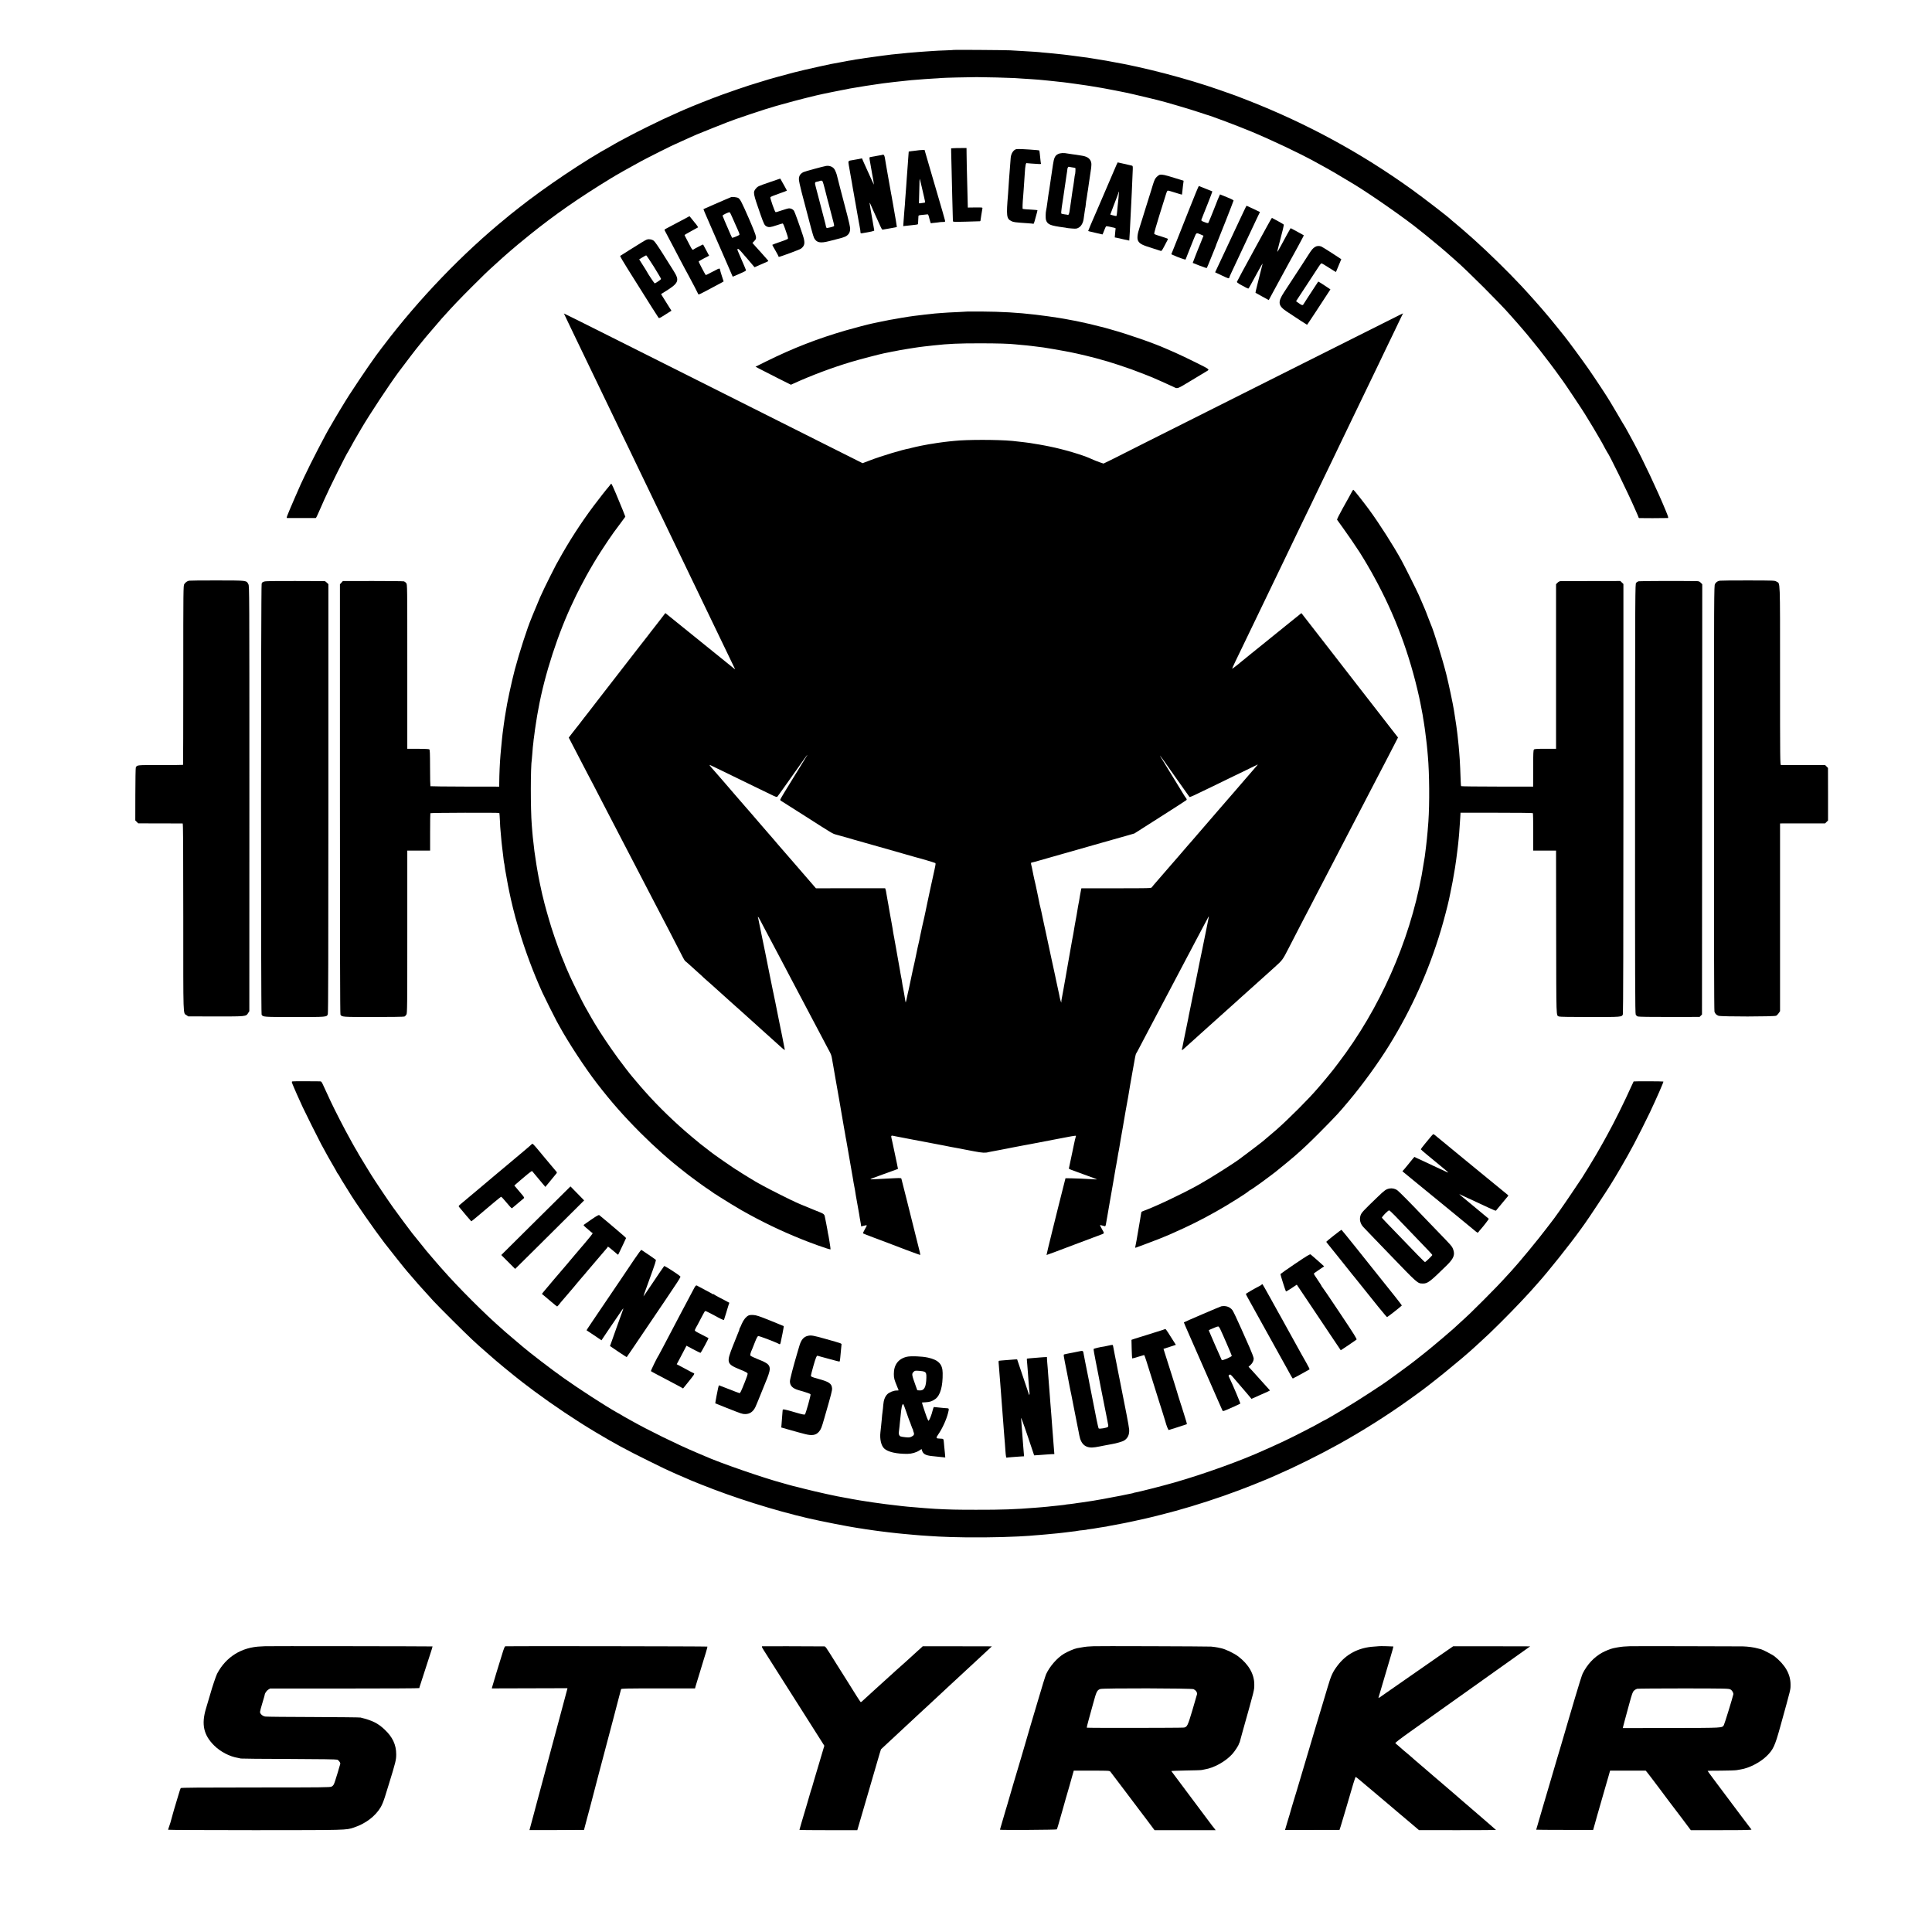 <?xml version="1.0" standalone="no"?>
<!DOCTYPE svg PUBLIC "-//W3C//DTD SVG 20010904//EN"
 "http://www.w3.org/TR/2001/REC-SVG-20010904/DTD/svg10.dtd">
<svg version="1.0" xmlns="http://www.w3.org/2000/svg"
 width="3700pt" height="3700pt" viewBox="0 0 3700 3700"
 preserveAspectRatio="xMidYMid meet">
<g transform="translate(0,3700) scale(0.1,-0.1)"
fill="#000000" stroke="none">
<path d="M18267 36044 c-2 -2 -75 -6 -163 -9 -87 -3 -184 -7 -214 -10 -30 -2
-98 -7 -150 -10 -52 -3 -115 -8 -140 -10 -25 -3 -79 -7 -120 -10 -70 -5 -111
-9 -220 -21 -25 -2 -68 -6 -96 -9 -57 -5 -136 -14 -174 -20 -14 -2 -50 -7 -80
-10 -30 -3 -116 -15 -190 -26 -74 -10 -151 -21 -170 -24 -20 -3 -45 -7 -56 -9
-12 -2 -45 -7 -75 -11 -30 -4 -56 -8 -59 -10 -3 -2 -26 -6 -50 -9 -25 -4 -56
-9 -70 -11 -14 -3 -36 -8 -50 -10 -14 -3 -50 -9 -80 -15 -57 -10 -64 -11 -195
-36 -89 -18 -310 -67 -515 -114 -146 -34 -236 -57 -490 -127 -168 -46 -185
-51 -420 -124 -74 -23 -139 -44 -145 -45 -20 -4 -394 -133 -520 -179 -209 -76
-569 -219 -735 -292 -19 -9 -53 -24 -75 -33 -60 -26 -229 -103 -320 -145 -115
-53 -503 -245 -620 -308 -214 -113 -300 -160 -310 -167 -5 -5 -37 -23 -70 -41
-482 -262 -1269 -790 -1770 -1188 -49 -39 -103 -81 -119 -94 -15 -12 -33 -27
-40 -32 -6 -6 -36 -30 -66 -55 -834 -677 -1678 -1555 -2352 -2445 -4 -5 -18
-23 -31 -40 -134 -171 -364 -504 -632 -915 -67 -103 -281 -458 -326 -540 -11
-19 -24 -42 -29 -50 -73 -114 -389 -725 -500 -965 -18 -38 -50 -107 -72 -153
-21 -46 -72 -161 -112 -255 -170 -395 -166 -386 -143 -388 15 -1 528 -1 543 0
6 1 24 31 39 69 16 37 43 99 61 137 17 39 46 104 64 145 93 212 423 877 460
925 4 6 23 39 42 75 48 90 77 140 213 372 158 268 516 810 703 1065 107 144
358 473 394 514 13 15 37 44 53 65 17 21 42 52 56 69 14 16 35 41 46 55 35 42
277 325 283 330 3 3 25 28 50 55 161 180 296 321 520 545 249 249 287 286 480
460 51 47 101 92 110 100 9 8 47 42 85 75 39 33 72 62 75 65 17 18 222 188
375 311 477 383 927 696 1535 1068 106 66 366 213 580 329 153 83 651 332 663
332 3 0 51 22 108 49 57 27 138 63 179 81 41 18 99 43 127 56 29 13 169 69
310 125 142 56 267 105 278 110 98 42 763 265 910 304 28 7 84 23 125 35 101
29 400 109 426 114 12 2 48 11 80 20 64 17 254 62 294 69 14 3 90 19 170 35
80 17 162 33 182 36 21 3 57 10 80 15 56 13 85 18 198 36 52 9 106 18 120 20
14 3 41 8 60 10 137 21 231 35 270 40 25 3 56 8 70 10 64 9 343 41 440 50 36
4 79 8 95 10 17 2 75 6 130 10 55 4 111 9 125 10 14 2 84 6 155 10 72 4 145 8
164 11 48 5 497 16 676 17 150 0 626 -12 720 -18 28 -2 95 -6 150 -10 55 -3
127 -8 160 -10 107 -7 209 -15 249 -20 21 -3 66 -7 100 -10 33 -3 77 -7 96
-10 19 -3 60 -7 90 -10 30 -3 73 -8 95 -10 22 -3 57 -8 78 -10 54 -7 118 -16
147 -20 14 -2 61 -9 105 -15 44 -6 91 -13 105 -15 14 -3 43 -7 65 -10 58 -9
164 -26 240 -40 22 -4 49 -9 60 -11 129 -24 169 -31 205 -39 34 -7 69 -14 105
-21 38 -6 150 -31 233 -50 155 -36 195 -45 312 -74 69 -17 133 -33 143 -35
117 -26 663 -187 832 -245 50 -17 97 -33 105 -35 80 -19 603 -216 865 -325
380 -158 908 -408 1204 -570 41 -22 93 -51 115 -63 149 -79 402 -227 656 -382
325 -198 993 -665 1240 -868 8 -6 71 -57 140 -112 147 -118 386 -319 468 -395
21 -19 58 -52 83 -73 228 -198 865 -834 1052 -1051 29 -33 120 -136 142 -160
11 -12 56 -64 100 -116 44 -52 82 -97 85 -100 8 -8 116 -141 227 -280 105
-132 321 -418 388 -515 22 -31 50 -70 62 -85 25 -30 398 -590 424 -636 9 -16
45 -74 79 -129 34 -55 71 -116 82 -135 11 -19 51 -87 89 -151 70 -119 95 -164
145 -259 16 -30 31 -57 34 -60 33 -33 397 -777 533 -1090 10 -25 30 -69 43
-98 13 -29 24 -56 24 -61 0 -5 6 -11 13 -13 10 -3 490 -2 549 1 14 1 7 26 -44
149 -146 357 -441 983 -601 1277 -24 44 -60 112 -81 150 -73 134 -110 200
-115 205 -3 3 -14 21 -25 40 -10 19 -66 115 -125 213 -58 98 -110 186 -116
195 -54 93 -286 444 -420 637 -113 162 -396 546 -457 620 -9 11 -67 83 -129
160 -62 77 -126 156 -143 176 -17 19 -49 57 -71 84 -97 117 -325 374 -480 540
-250 268 -631 641 -910 891 -133 119 -332 292 -380 329 -21 17 -46 37 -54 46
-51 51 -522 414 -751 579 -977 703 -2019 1269 -3150 1711 -208 82 -240 94
-545 200 -616 215 -1440 431 -2040 534 -41 7 -62 11 -105 20 -14 3 -65 11
-115 19 -145 23 -158 25 -190 31 -65 11 -92 15 -140 20 -27 3 -61 8 -75 10
-14 3 -47 7 -75 10 -27 3 -61 8 -75 10 -14 3 -52 7 -85 11 -33 3 -67 8 -76 9
-9 2 -52 6 -95 10 -43 4 -86 9 -95 10 -8 2 -55 6 -105 10 -49 4 -100 8 -114
10 -44 7 -215 19 -425 30 -71 4 -157 9 -190 11 -76 5 -1073 12 -1078 8z"/>
<path d="M18260 34162 l-45 -3 1 -77 c1 -42 5 -187 8 -322 3 -135 9 -364 12
-510 7 -313 11 -458 13 -483 1 -17 14 -18 254 -12 138 4 257 7 263 8 6 0 11 5
11 11 0 11 30 194 37 233 4 21 3 21 -137 20 l-142 -2 -1 35 c-2 32 -11 403
-19 755 -2 77 -4 187 -4 245 l-1 106 -102 -1 c-57 0 -123 -1 -148 -3z"/>
<path d="M19465 34144 c-56 -13 -102 -84 -109 -166 -6 -66 -15 -181 -21 -273
-3 -38 -7 -97 -10 -130 -2 -33 -7 -100 -10 -150 -3 -49 -8 -115 -10 -145 -35
-416 -29 -467 61 -513 44 -22 60 -25 324 -43 52 -3 98 -8 102 -10 3 -2 13 19
21 48 42 149 58 210 55 213 -2 2 -57 7 -123 11 -66 3 -127 8 -135 10 -8 1 -19
3 -23 3 -8 1 -3 124 8 241 2 20 6 81 10 135 3 55 8 127 11 160 3 33 7 94 9
135 10 172 21 220 45 205 4 -2 130 -11 240 -17 19 -1 31 3 27 10 -5 7 -10 51
-23 182 -4 36 -8 67 -10 69 -1 1 -20 4 -41 6 -203 17 -370 25 -398 19z"/>
<path d="M17607 34124 c-1 -1 -29 -5 -62 -8 -72 -8 -139 -17 -142 -19 0 -1 -4
-49 -8 -107 -3 -58 -8 -121 -10 -140 -2 -19 -7 -80 -10 -135 -4 -55 -8 -116
-10 -135 -2 -19 -6 -84 -10 -145 -3 -60 -8 -121 -10 -135 -2 -14 -7 -72 -10
-130 -3 -58 -7 -121 -10 -140 -2 -19 -6 -69 -9 -110 -3 -41 -8 -115 -12 -163
l-6 -88 38 5 c22 3 68 8 104 11 92 8 140 16 141 23 1 6 5 77 8 149 1 19 8 22
79 28 42 4 84 9 94 10 13 3 21 -15 38 -86 12 -49 25 -87 29 -85 3 2 38 7 76
10 39 4 79 8 90 11 11 2 40 4 64 4 42 1 43 2 39 29 -5 25 -51 185 -194 672
-30 102 -56 190 -57 195 -1 6 -34 117 -72 247 l-69 238 -49 -3 c-27 -1 -49 -3
-50 -3z m43 -694 c12 -52 33 -142 46 -199 14 -57 23 -105 20 -108 -2 -3 -22
-7 -43 -9 -21 -3 -46 -6 -55 -8 -10 -2 -18 1 -19 7 -1 19 7 315 11 427 2 42 2
43 10 15 4 -16 18 -73 30 -125z"/>
<path d="M20262 34049 c-57 -29 -77 -70 -97 -205 -9 -60 -27 -181 -40 -269
-13 -88 -26 -180 -30 -205 -3 -25 -8 -52 -10 -60 -2 -8 -6 -37 -10 -65 -3 -27
-10 -77 -15 -110 -5 -33 -12 -80 -15 -105 -3 -25 -8 -52 -11 -61 -10 -36 -12
-153 -2 -183 29 -86 80 -107 343 -142 28 -3 53 -8 56 -10 3 -2 47 -6 96 -10
83 -6 94 -5 132 17 49 27 86 96 95 174 3 28 8 59 10 71 2 12 7 45 11 75 4 30
8 56 10 59 2 3 6 36 10 74 3 38 8 72 10 75 1 3 6 31 10 61 3 30 8 62 10 70 2
8 7 35 10 60 3 25 8 56 10 70 2 14 7 45 10 70 6 42 17 117 30 202 22 136 22
177 0 221 -28 54 -79 83 -175 97 -41 6 -86 14 -100 16 -14 3 -47 7 -75 10 -27
3 -66 9 -85 13 -76 16 -144 12 -188 -10z m268 -254 c30 -4 59 -9 63 -12 8 -5
1 -118 -7 -132 -2 -3 -7 -31 -10 -62 -4 -31 -8 -65 -10 -75 -2 -11 -7 -41 -10
-69 -4 -27 -9 -57 -11 -65 -2 -8 -6 -37 -10 -65 -3 -27 -15 -111 -26 -185 -11
-74 -23 -153 -26 -175 -6 -46 -20 -78 -32 -71 -4 3 -32 8 -62 11 -30 4 -58 10
-63 15 -5 5 -2 55 8 122 10 62 19 124 21 138 2 14 6 43 10 65 11 74 56 380 60
410 2 17 7 48 11 70 4 22 7 44 6 48 -3 12 18 48 26 43 4 -2 32 -7 62 -11z"/>
<path d="M16898 34035 c-2 -2 -21 -6 -43 -9 -22 -3 -62 -11 -90 -16 -27 -5
-63 -12 -79 -14 -16 -3 -31 -7 -33 -10 -5 -5 1 -49 32 -216 8 -41 17 -91 19
-110 3 -19 8 -48 12 -65 10 -54 22 -130 20 -132 -1 -1 -19 37 -40 85 -22 48
-57 125 -78 172 -22 47 -55 121 -75 166 l-35 81 -66 -13 c-37 -8 -87 -16 -112
-20 -90 -13 -89 -12 -74 -101 8 -43 16 -91 19 -108 2 -16 11 -68 20 -115 9
-47 18 -94 19 -105 2 -11 6 -38 10 -60 3 -23 9 -52 11 -65 3 -14 10 -51 15
-82 6 -32 14 -84 20 -115 5 -32 12 -67 14 -78 2 -11 16 -87 30 -170 14 -82 28
-161 31 -175 3 -14 10 -52 16 -85 5 -33 12 -69 14 -80 2 -11 4 -30 4 -43 1
-21 5 -23 36 -18 165 27 230 42 228 53 -1 6 -5 24 -7 40 -3 15 -8 44 -11 63
-50 280 -74 424 -71 427 2 2 9 -11 17 -29 7 -18 30 -71 52 -118 21 -47 59
-130 84 -185 93 -207 79 -186 119 -179 20 3 46 8 58 10 11 2 35 7 51 9 90 16
139 25 141 27 2 3 -27 175 -72 428 -14 80 -28 156 -30 170 -2 14 -6 34 -9 46
-3 12 -7 37 -10 57 -4 20 -17 99 -31 174 -13 76 -26 150 -29 165 -5 35 -25
146 -31 178 -3 14 -7 41 -10 60 -11 77 -20 103 -36 106 -9 1 -18 1 -20 -1z"/>
<path d="M21382 33843 c-17 -41 -153 -355 -349 -813 -25 -58 -53 -123 -63
-145 -40 -89 -130 -302 -130 -307 0 -3 17 -9 38 -13 46 -10 39 -8 145 -34 49
-11 90 -21 91 -21 2 0 15 33 31 73 15 39 31 76 36 81 4 5 29 3 56 -3 26 -6 58
-13 71 -16 40 -7 62 -16 58 -23 -2 -4 -7 -44 -10 -88 l-7 -81 33 -6 c18 -4 80
-17 138 -31 58 -13 106 -23 107 -23 2 2 16 274 28 522 2 61 7 157 11 215 3 58
7 141 9 185 15 316 18 387 19 445 1 63 1 64 -29 71 -16 3 -81 18 -144 33 -62
14 -115 26 -116 26 -1 0 -11 -21 -23 -47z m38 -640 c-6 -65 -13 -129 -15 -143
-2 -14 -7 -61 -10 -105 -4 -44 -9 -83 -12 -88 -4 -7 -33 -3 -89 14 l-31 10 59
157 c33 86 68 179 79 206 10 27 19 56 19 64 0 8 3 13 6 10 3 -4 0 -59 -6 -125z"/>
<path d="M15820 33822 c-60 -10 -404 -104 -433 -118 -62 -32 -87 -72 -87 -138
0 -25 22 -133 50 -239 185 -711 222 -847 241 -885 46 -89 117 -104 284 -61 61
16 119 31 130 33 49 10 165 45 186 56 63 33 92 82 90 154 0 27 -25 142 -55
255 -110 417 -188 717 -192 739 -8 44 -37 117 -56 145 -32 45 -96 69 -158 59z
m-20 -455 c24 -94 45 -176 46 -182 1 -5 10 -37 19 -70 14 -52 36 -137 99 -380
9 -32 13 -62 8 -66 -11 -11 -132 -40 -141 -34 -5 2 -11 17 -14 32 -3 16 -7 37
-10 48 -25 93 -73 281 -112 430 -26 99 -57 219 -70 267 -26 96 -24 102 33 111
19 3 36 8 40 11 3 3 17 6 31 6 25 0 27 -5 71 -173z"/>
<path d="M22212 33653 c-13 -2 -40 -21 -60 -41 -30 -30 -44 -58 -72 -147 -19
-61 -35 -112 -35 -115 -1 -5 -58 -188 -105 -335 -16 -49 -45 -144 -65 -210
-21 -66 -44 -140 -52 -165 -41 -121 -50 -207 -27 -252 29 -57 79 -82 278 -143
82 -25 152 -48 156 -50 12 -7 26 11 65 85 21 41 47 90 57 109 11 18 17 35 14
38 -5 5 -151 54 -214 72 -24 7 -46 18 -48 26 -3 8 42 169 101 357 59 189 116
371 127 406 14 44 24 62 36 62 9 0 73 -18 141 -40 69 -22 125 -39 127 -37 1 1
4 31 8 67 6 65 15 135 21 178 2 12 2 22 0 22 -2 0 -83 25 -180 55 -175 55
-229 67 -273 58z"/>
<path d="M14740 33511 c-226 -78 -229 -80 -267 -126 -55 -66 -51 -86 94 -500
63 -178 74 -200 114 -221 42 -21 76 -18 190 21 57 19 109 35 116 35 12 0 23
-25 77 -185 26 -76 32 -103 23 -111 -7 -6 -76 -33 -154 -59 -79 -27 -143 -51
-143 -54 0 -4 27 -53 60 -109 33 -57 60 -108 60 -113 0 -5 2 -9 4 -9 25 0 399
139 424 157 77 58 85 112 37 258 -69 209 -154 444 -169 468 -19 28 -56 47 -94
47 -15 0 -77 -17 -137 -38 -61 -21 -115 -37 -122 -35 -15 5 -107 268 -100 286
3 8 75 38 161 67 86 30 156 56 156 59 0 3 -23 47 -51 96 -29 50 -57 100 -63
112 -6 13 -13 23 -16 22 -3 0 -93 -31 -200 -68z"/>
<path d="M22775 32993 c-98 -246 -215 -541 -260 -655 l-83 -207 32 -15 c78
-37 236 -94 241 -86 3 4 34 84 70 177 36 92 70 177 75 188 5 11 20 47 33 80
27 68 33 70 115 33 l50 -23 -54 -135 c-30 -74 -58 -142 -61 -150 -3 -8 -25
-64 -49 -125 l-42 -110 131 -52 c73 -29 135 -49 139 -45 3 4 39 88 78 187 39
99 78 194 86 212 7 17 14 34 14 38 0 4 6 21 14 38 35 80 319 804 320 816 1 8
-47 33 -129 65 l-130 53 -23 -51 c-13 -28 -37 -87 -53 -131 -17 -44 -36 -94
-44 -111 -7 -17 -32 -78 -54 -135 -23 -57 -45 -110 -49 -116 -6 -10 -24 -7
-74 13 -73 28 -71 24 -41 94 3 8 7 17 7 20 1 3 43 110 95 238 51 129 91 235
89 236 -2 1 -59 25 -128 52 -68 27 -127 50 -131 52 -4 2 -87 -199 -184 -445z"/>
<path d="M14000 33224 c-21 -8 -49 -19 -100 -42 -25 -11 -130 -57 -235 -102
-104 -46 -191 -84 -193 -85 -1 -1 13 -38 32 -81 19 -44 73 -169 121 -279 47
-110 96 -220 107 -245 11 -25 58 -130 103 -235 45 -104 108 -249 140 -322 l57
-132 32 13 c222 96 227 98 220 118 -3 11 -41 101 -85 201 -43 99 -79 184 -79
188 0 4 6 9 14 12 8 3 38 -25 77 -71 35 -43 69 -81 75 -87 6 -5 33 -37 60 -70
27 -33 62 -74 77 -91 l28 -32 102 45 c56 25 117 51 135 59 26 12 30 17 19 28
-7 7 -37 41 -67 76 -30 35 -62 70 -70 79 -9 9 -48 52 -88 97 l-72 81 36 38
c33 35 35 42 31 84 -3 30 -51 153 -137 351 -136 310 -162 360 -199 387 -22 15
-115 27 -141 17z m24 -387 c22 -50 52 -119 67 -152 73 -161 78 -174 66 -184
-24 -19 -131 -61 -137 -54 -4 5 -17 33 -30 63 -12 30 -33 78 -45 105 -37 81
-103 239 -107 254 -3 14 118 72 136 65 6 -3 29 -46 50 -97z"/>
<path d="M23826 32968 c-24 -51 -65 -138 -91 -193 -26 -55 -60 -127 -75 -160
-15 -33 -49 -105 -75 -160 -69 -147 -114 -242 -145 -310 -15 -33 -51 -109 -80
-170 -28 -60 -60 -128 -70 -150 l-19 -40 121 -57 c119 -58 148 -67 148 -49 0
6 23 59 51 118 28 59 101 214 161 343 61 129 131 278 155 330 58 122 117 248
155 329 16 36 38 82 49 103 l19 38 -62 29 c-35 16 -92 43 -127 60 -36 17 -66
31 -68 31 -2 0 -24 -42 -47 -92z"/>
<path d="M13135 32822 c-95 -52 -320 -171 -372 -197 -40 -21 -41 -23 -29 -46
41 -79 153 -291 176 -334 15 -27 65 -122 110 -210 46 -88 86 -164 90 -170 4
-5 38 -68 76 -140 37 -71 92 -175 122 -230 29 -55 56 -108 59 -117 8 -25 15
-23 107 26 44 24 135 71 201 106 66 34 134 71 151 81 l32 19 -34 105 c-19 57
-34 111 -34 119 0 8 -4 17 -10 21 -10 6 -27 -2 -171 -78 -50 -27 -92 -47 -93
-45 -16 19 -136 248 -136 259 0 4 45 31 100 60 l100 52 -56 106 c-31 58 -58
107 -59 109 -3 3 -173 -85 -191 -100 -8 -6 -20 6 -38 36 -14 25 -26 46 -26 49
0 2 -22 45 -50 96 -27 51 -50 95 -50 99 0 4 57 38 128 76 70 38 129 70 131 72
3 3 -44 71 -59 84 -3 3 -17 21 -32 40 -15 19 -37 47 -50 62 l-23 28 -70 -38z"/>
<path d="M24277 32687 c-91 -167 -136 -250 -182 -332 -18 -33 -46 -85 -63
-115 -16 -30 -41 -75 -54 -100 -118 -213 -287 -527 -290 -538 -2 -7 22 -27 52
-44 113 -64 162 -88 170 -83 7 5 39 62 198 355 44 81 72 127 72 119 0 -3 -14
-59 -31 -124 -17 -65 -32 -126 -34 -134 -2 -9 -19 -79 -39 -156 -19 -76 -34
-140 -32 -142 1 -1 59 -34 128 -71 l126 -69 136 251 c75 138 153 280 172 316
20 36 54 99 76 140 23 41 60 109 83 150 23 41 61 111 85 155 23 44 60 113 82
153 22 40 39 74 37 76 -2 2 -35 20 -74 41 -38 21 -94 51 -123 67 -29 17 -55
29 -56 27 -6 -7 -111 -197 -193 -351 -32 -60 -59 -104 -61 -100 -1 4 11 59 28
122 77 291 101 391 95 400 -4 6 -163 96 -225 127 -3 2 -40 -61 -83 -140z"/>
<path d="M12290 32358 c-89 -54 -384 -240 -413 -259 -5 -4 63 -121 151 -260
433 -691 575 -915 585 -926 9 -9 28 -2 82 33 39 25 91 58 117 74 l47 29 -77
123 c-43 68 -88 139 -100 160 l-22 36 37 23 c306 186 326 227 201 425 -18 29
-103 163 -188 299 -93 149 -168 257 -188 273 -21 16 -50 27 -80 29 -44 4 -55
0 -152 -59z m233 -467 c75 -121 137 -226 137 -233 0 -10 -80 -67 -121 -86 -6
-2 -135 191 -152 228 -4 8 -38 64 -77 124 l-69 109 62 38 c34 21 67 38 72 39
6 0 72 -99 148 -219z"/>
<path d="M25185 32271 c-41 -25 -65 -53 -121 -141 -26 -41 -90 -140 -142 -220
-127 -193 -266 -405 -334 -511 -121 -186 -112 -254 53 -364 164 -110 387 -255
391 -255 4 0 287 430 425 644 l22 34 -115 77 c-64 42 -117 75 -118 73 -2 -2
-32 -48 -68 -103 -36 -55 -96 -147 -134 -205 -38 -58 -74 -114 -80 -125 -14
-28 -32 -24 -91 19 l-52 37 60 92 c108 166 353 541 384 586 17 25 35 46 41 48
6 2 70 -35 143 -83 73 -47 134 -84 136 -83 1 2 25 58 52 125 l50 120 -175 115
c-97 62 -189 120 -205 127 -42 17 -87 15 -122 -7z"/>
<path d="M18537 31034 c-1 -1 -74 -5 -162 -9 -88 -3 -182 -8 -210 -10 -27 -2
-93 -6 -146 -10 -53 -3 -105 -7 -115 -9 -11 -2 -55 -7 -98 -11 -43 -4 -86 -8
-95 -10 -9 -1 -45 -6 -81 -10 -36 -3 -92 -10 -125 -15 -33 -5 -80 -12 -105
-15 -41 -6 -240 -39 -300 -51 -14 -2 -41 -7 -60 -10 -19 -3 -63 -12 -98 -20
-34 -7 -77 -16 -95 -19 -17 -4 -52 -11 -77 -16 -25 -6 -56 -13 -70 -15 -57
-11 -356 -89 -500 -131 -544 -158 -1009 -339 -1518 -590 l-213 -106 93 -49
c51 -27 204 -105 339 -173 l246 -123 44 20 c348 159 746 308 1114 418 146 44
548 149 625 164 14 2 57 11 95 19 39 9 90 18 115 22 24 4 47 8 50 10 3 2 23 6
45 9 22 4 65 11 95 16 30 5 69 11 85 14 50 7 119 18 135 21 8 1 40 6 70 10 30
3 66 8 80 10 22 3 77 9 180 20 291 32 474 40 890 40 333 0 564 -7 675 -20 17
-2 64 -7 105 -10 41 -3 91 -8 110 -10 19 -2 60 -7 90 -10 30 -3 66 -8 80 -10
14 -3 50 -7 80 -10 62 -7 49 -5 260 -40 85 -14 187 -32 225 -40 39 -8 81 -16
95 -18 54 -10 229 -49 305 -68 44 -12 87 -22 95 -24 32 -6 149 -38 230 -62 47
-13 92 -26 100 -28 31 -7 368 -118 445 -147 160 -60 371 -141 410 -159 22 -10
101 -45 175 -77 74 -33 170 -77 214 -97 95 -45 56 -59 382 137 131 79 250 151
264 159 59 35 64 31 -207 166 -142 71 -323 157 -403 192 -80 35 -159 69 -175
76 -232 104 -738 279 -1050 365 -44 12 -91 26 -105 30 -14 5 -38 11 -55 15
-16 4 -37 8 -45 10 -8 2 -53 13 -100 25 -94 24 -113 29 -150 36 -14 2 -31 7
-39 10 -8 2 -30 7 -50 10 -20 3 -49 9 -66 14 -16 4 -46 11 -65 14 -19 3 -46 8
-60 11 -14 3 -50 9 -80 15 -30 6 -64 12 -75 14 -11 2 -40 7 -65 11 -25 4 -52
9 -61 10 -45 9 -321 46 -431 59 -342 40 -639 57 -1041 60 -137 0 -249 0 -250
0z"/>
<path d="M10800 30996 c0 -2 41 -89 91 -192 50 -104 108 -225 129 -269 21 -44
79 -165 130 -270 51 -104 109 -226 130 -270 21 -44 79 -165 130 -270 51 -104
109 -226 130 -270 21 -44 79 -165 130 -270 51 -104 109 -226 130 -270 21 -44
72 -152 115 -240 43 -88 107 -221 143 -295 35 -74 101 -209 144 -300 44 -91
97 -201 118 -245 21 -44 79 -165 130 -270 51 -104 112 -233 137 -285 25 -52
81 -169 126 -260 44 -91 101 -210 127 -265 50 -105 139 -289 260 -540 40 -82
94 -195 120 -250 26 -55 81 -170 123 -255 100 -208 198 -411 262 -545 29 -60
88 -182 130 -270 91 -189 179 -371 265 -550 34 -71 67 -139 72 -149 10 -19 10
-19 -14 0 -53 42 -804 650 -823 665 -11 10 -74 61 -140 113 -66 53 -127 102
-135 109 -8 7 -61 49 -116 94 l-102 82 -88 -115 c-49 -64 -96 -124 -104 -134
-34 -42 -47 -58 -90 -115 -24 -33 -50 -66 -57 -75 -25 -31 -211 -269 -583
-750 -210 -272 -399 -515 -419 -540 -20 -25 -56 -72 -81 -105 -25 -33 -47 -62
-50 -65 -5 -4 -156 -200 -182 -235 -4 -5 -20 -26 -36 -45 -15 -19 -58 -73 -94
-120 l-66 -86 49 -94 c28 -52 102 -196 166 -320 64 -124 128 -247 143 -275 15
-27 64 -120 108 -205 184 -358 237 -459 277 -535 23 -44 82 -156 130 -250 48
-93 111 -215 140 -270 29 -55 87 -167 130 -250 43 -82 101 -195 130 -250 29
-55 89 -172 135 -260 45 -88 106 -205 135 -260 29 -55 87 -167 130 -250 74
-144 124 -239 254 -487 73 -141 218 -422 260 -505 18 -35 38 -66 45 -70 8 -5
53 -44 102 -89 49 -45 118 -107 154 -139 36 -31 72 -65 80 -74 8 -9 31 -29 50
-45 19 -16 73 -63 120 -106 47 -42 155 -139 240 -216 85 -76 157 -141 160
-144 3 -3 68 -61 145 -129 77 -69 145 -129 150 -135 6 -6 46 -42 90 -81 44
-38 84 -75 90 -81 5 -6 37 -35 70 -64 33 -29 100 -90 150 -134 49 -45 115
-103 145 -131 31 -27 80 -71 108 -97 29 -25 52 -41 52 -34 0 7 -23 124 -51
262 -28 137 -53 258 -55 269 -2 11 -11 54 -19 95 -22 107 -28 138 -41 205 -3
16 -12 61 -20 100 -9 38 -17 81 -20 95 -2 14 -7 36 -10 50 -3 14 -8 34 -10 45
-2 11 -31 155 -65 320 -33 165 -63 311 -65 325 -3 14 -12 59 -20 100 -9 41
-40 194 -70 340 -30 146 -57 278 -60 294 -2 16 -7 33 -10 38 -3 4 -1 8 3 8 5
0 24 -30 43 -67 19 -37 59 -113 88 -168 30 -55 81 -152 114 -215 34 -63 77
-146 98 -185 20 -38 61 -115 90 -170 29 -55 72 -136 95 -180 23 -44 71 -134
105 -200 34 -66 81 -154 103 -195 73 -137 114 -214 177 -335 35 -66 80 -151
100 -190 21 -38 61 -115 90 -170 29 -55 69 -131 90 -170 20 -38 65 -124 100
-190 35 -66 73 -139 86 -162 13 -23 26 -59 30 -80 4 -21 8 -47 11 -58 2 -11 6
-35 9 -54 3 -18 8 -43 10 -55 5 -27 34 -192 40 -231 5 -36 31 -180 44 -250 5
-27 19 -104 30 -170 11 -66 22 -129 24 -140 5 -26 56 -322 62 -360 2 -16 9
-52 14 -80 5 -27 12 -68 16 -90 3 -22 7 -47 9 -55 2 -8 7 -31 10 -50 3 -19 21
-123 40 -230 19 -107 36 -208 39 -225 13 -80 40 -235 51 -292 3 -16 8 -44 10
-63 3 -19 10 -55 15 -80 5 -25 11 -58 14 -75 6 -45 25 -156 31 -185 3 -14 14
-77 25 -140 11 -63 22 -124 24 -135 2 -11 7 -42 11 -70 5 -27 9 -52 10 -55 1
-3 5 -28 10 -56 l7 -51 37 9 c87 21 84 26 36 -59 -25 -43 -41 -81 -37 -84 4
-4 106 -44 227 -89 121 -45 231 -87 245 -92 136 -55 617 -234 622 -232 3 2 -1
30 -9 62 -8 31 -16 64 -18 72 -2 8 -13 53 -25 100 -12 47 -23 92 -25 100 -2 8
-43 170 -90 360 -48 190 -88 352 -90 360 -4 20 -95 380 -102 403 -4 17 -15 18
-131 13 -121 -6 -270 -13 -412 -21 -79 -4 -72 0 95 60 178 64 380 137 382 139
1 1 -9 51 -22 111 -34 157 -76 353 -81 383 -3 14 -11 51 -19 84 -15 66 -14 67
68 48 23 -5 175 -35 337 -65 162 -31 340 -65 395 -75 55 -11 149 -28 210 -40
60 -11 117 -22 125 -25 8 -2 33 -7 55 -10 22 -4 72 -13 110 -20 39 -8 81 -16
95 -19 14 -2 99 -18 190 -36 153 -29 211 -32 270 -15 8 2 29 7 45 9 17 3 91
17 165 31 74 15 146 28 160 31 14 3 57 11 95 19 39 8 81 16 95 18 14 3 66 12
115 22 50 9 101 19 115 21 38 7 382 73 490 94 52 11 109 21 126 24 17 3 66 13
110 21 43 9 98 18 122 21 42 6 42 6 33 -19 -5 -14 -22 -83 -36 -153 -15 -71
-28 -136 -30 -144 -12 -52 -65 -302 -65 -308 0 -10 20 -18 295 -117 132 -48
242 -88 244 -91 2 -2 -25 -2 -60 1 -163 10 -333 17 -434 19 l-110 1 -67 -265
c-37 -146 -72 -285 -78 -310 -6 -25 -58 -236 -116 -468 -58 -233 -104 -425
-102 -427 2 -2 239 87 528 197 289 109 530 200 535 201 6 2 17 7 26 12 15 9
12 19 -27 85 -24 41 -41 76 -36 78 4 1 29 -4 55 -12 54 -16 47 -25 67 89 6 33
12 71 15 85 13 74 45 260 50 290 3 19 10 58 15 85 5 28 12 66 15 85 3 19 12
71 20 115 8 44 17 94 19 110 4 26 11 67 41 240 3 17 10 53 15 80 5 28 12 66
15 85 3 19 7 46 10 60 3 14 7 41 10 60 3 19 8 42 10 50 2 8 6 33 10 55 3 22
16 101 29 175 14 74 28 153 31 175 4 22 8 45 9 50 2 6 6 33 10 60 11 68 75
437 91 515 2 13 7 40 10 60 3 20 7 47 10 60 3 13 7 40 10 60 3 20 8 47 10 60
3 14 23 131 46 260 46 266 57 320 68 335 5 5 39 69 76 140 37 72 84 162 105
200 20 39 63 120 95 180 32 61 74 142 95 180 21 39 63 120 95 180 32 61 72
137 90 170 18 33 60 114 95 180 34 66 100 190 145 275 45 85 110 209 145 275
34 66 75 143 90 170 15 28 60 113 100 190 40 77 80 154 90 170 9 17 50 93 90
170 40 77 75 142 78 145 5 5 -3 -43 -21 -125 -4 -16 -9 -41 -11 -55 -4 -19
-67 -332 -90 -445 -26 -124 -49 -235 -53 -255 -7 -38 -44 -223 -48 -240 -8
-36 -86 -418 -91 -445 -2 -16 -18 -93 -34 -170 -16 -77 -32 -153 -35 -170 -2
-16 -7 -39 -9 -50 -4 -21 -75 -365 -82 -400 -2 -11 -8 -42 -14 -70 -14 -74
-19 -95 -25 -116 -8 -25 5 -24 35 4 31 28 221 198 236 212 6 6 48 44 94 85
283 253 465 417 490 440 8 8 52 47 95 85 44 39 87 77 95 85 8 8 35 33 60 55
25 22 86 76 135 121 50 44 142 127 205 184 63 57 151 135 195 175 44 40 104
94 134 121 153 138 153 137 272 369 61 121 130 254 152 295 21 41 78 149 124
240 47 91 108 208 136 260 27 52 83 160 124 240 42 80 101 195 133 255 31 61
90 173 130 250 40 77 99 190 130 250 53 102 89 171 269 518 82 158 184 355
256 492 29 55 86 165 127 245 70 134 114 219 315 605 40 77 100 194 134 260
l62 121 -159 204 c-88 113 -171 221 -186 240 -63 82 -369 476 -381 490 -7 8
-50 65 -97 125 -47 61 -297 383 -556 717 l-471 606 -119 -96 c-66 -54 -137
-110 -158 -127 -21 -16 -50 -40 -64 -52 -15 -12 -106 -85 -202 -163 -96 -78
-184 -149 -195 -158 -11 -9 -113 -91 -225 -181 -113 -91 -207 -167 -210 -171
-15 -16 -152 -121 -154 -118 -2 1 25 62 59 133 35 72 98 202 140 290 43 88
103 214 135 280 32 66 92 192 135 280 111 230 200 414 260 540 49 103 82 170
265 550 40 83 94 195 120 250 26 55 83 174 127 265 44 91 99 206 123 255 24
50 88 182 143 295 54 113 117 243 139 290 23 47 76 157 118 245 43 88 102 212
133 275 30 63 90 187 132 275 43 88 99 205 125 260 26 55 85 177 130 270 45
94 106 220 135 280 29 61 84 175 123 255 66 137 116 241 270 560 35 74 88 185
117 245 29 61 92 191 140 290 48 99 105 218 127 265 22 47 49 102 59 122 l19
37 -48 -22 c-53 -26 -277 -138 -2067 -1037 -2856 -1434 -3366 -1690 -3382
-1700 -10 -5 -68 -34 -129 -64 l-111 -54 -72 24 c-40 13 -121 46 -180 73 -150
69 -520 178 -781 230 -30 6 -66 14 -80 16 -43 9 -183 33 -225 39 -23 4 -52 9
-65 11 -14 3 -51 8 -82 11 -31 3 -65 7 -75 9 -21 3 -115 14 -188 21 -284 26
-870 26 -1110 0 -16 -2 -61 -6 -100 -10 -38 -4 -81 -9 -95 -11 -14 -2 -47 -7
-74 -10 -27 -3 -59 -7 -70 -10 -12 -2 -39 -7 -61 -10 -40 -5 -127 -20 -175
-30 -14 -3 -37 -7 -53 -10 -56 -11 -163 -35 -195 -44 -18 -5 -36 -10 -40 -11
-115 -17 -536 -144 -750 -226 l-143 -55 -602 302 c-747 375 -2670 1340 -4064
2040 -579 291 -1053 527 -1053 525z m4657 -8463 c-28 -46 -217 -353 -248 -403
-142 -228 -262 -427 -266 -442 -4 -11 7 -23 34 -37 21 -12 220 -138 443 -281
519 -332 525 -336 590 -353 117 -32 316 -88 345 -98 29 -9 545 -155 650 -184
28 -8 154 -43 280 -80 127 -36 237 -68 245 -70 90 -22 376 -107 383 -114 6 -6
5 -28 -2 -58 -6 -26 -13 -57 -14 -68 -2 -11 -7 -31 -10 -45 -4 -14 -34 -153
-68 -310 -33 -157 -63 -294 -65 -305 -6 -27 -24 -114 -30 -145 -3 -14 -14 -64
-24 -112 -11 -49 -29 -127 -40 -175 -10 -49 -21 -99 -24 -113 -2 -14 -9 -45
-15 -70 -5 -25 -13 -61 -16 -80 -3 -19 -11 -53 -17 -75 -5 -22 -12 -51 -15
-65 -2 -14 -13 -68 -25 -120 -11 -52 -22 -106 -25 -120 -2 -14 -9 -43 -14 -64
-6 -21 -17 -71 -25 -110 -8 -39 -17 -81 -20 -94 -21 -96 -54 -252 -58 -275 -2
-15 -7 -35 -10 -45 -3 -9 -7 -28 -10 -42 -11 -60 -37 -174 -40 -177 -3 -4 -14
54 -22 115 -1 12 -7 46 -13 75 -6 28 -13 68 -16 87 -3 19 -8 42 -10 50 -2 8
-7 38 -10 65 -4 28 -11 70 -17 95 -5 25 -12 59 -14 75 -2 17 -6 41 -9 55 -3
14 -14 77 -25 140 -12 63 -23 126 -25 140 -3 14 -9 52 -15 85 -5 33 -12 69
-14 80 -2 11 -6 36 -10 55 -3 19 -8 46 -11 60 -3 13 -7 42 -11 64 -3 22 -7 43
-9 46 -1 3 -6 28 -10 55 -3 28 -17 109 -30 180 -13 72 -26 144 -29 160 -3 17
-10 57 -16 90 -6 33 -13 76 -16 95 -2 19 -11 67 -19 105 -8 39 -17 92 -21 120
-3 27 -10 60 -15 72 l-8 22 -663 0 -662 -1 -25 29 c-31 36 -72 84 -142 164
-31 35 -161 186 -289 334 -128 149 -236 272 -239 275 -3 3 -28 32 -56 65 -27
33 -54 65 -60 71 -5 6 -32 37 -60 69 -27 32 -55 63 -60 69 -6 6 -66 76 -135
156 -68 80 -157 183 -198 230 -41 47 -84 96 -96 110 -19 23 -132 152 -195 225
-14 17 -67 77 -116 135 -50 58 -92 107 -95 110 -3 3 -32 36 -65 75 -76 88
-113 130 -148 169 -16 17 -37 43 -48 58 -19 27 -18 26 63 -14 46 -22 128 -62
183 -88 55 -26 217 -105 360 -175 143 -70 301 -146 350 -170 50 -23 141 -68
204 -99 93 -46 117 -54 127 -44 7 7 55 74 108 148 52 74 101 143 108 152 7 9
89 125 182 257 93 133 171 241 173 241 2 0 2 -3 0 -7z m6880 -170 c65 -93 126
-179 136 -193 9 -14 36 -52 60 -85 24 -33 88 -123 142 -200 54 -77 101 -144
105 -148 7 -8 82 26 455 208 121 59 292 142 380 185 88 42 228 110 310 150 83
41 155 76 160 78 6 3 -2 -8 -16 -24 -14 -16 -54 -63 -90 -104 -35 -41 -66 -77
-69 -80 -3 -3 -32 -36 -65 -75 -33 -38 -62 -72 -65 -75 -3 -3 -61 -70 -129
-150 -69 -80 -143 -165 -165 -190 -23 -25 -63 -72 -91 -105 -27 -32 -54 -63
-60 -69 -5 -6 -50 -58 -100 -116 -49 -58 -94 -110 -100 -116 -15 -16 -275
-317 -335 -388 -14 -16 -32 -37 -40 -45 -8 -9 -53 -61 -100 -116 -47 -55 -87
-102 -90 -105 -3 -3 -64 -72 -135 -155 -110 -128 -258 -299 -343 -396 -12 -14
-28 -34 -35 -44 -13 -16 -53 -17 -680 -17 l-667 0 -5 -21 c-11 -53 -35 -186
-40 -227 -4 -24 -8 -47 -10 -50 -1 -3 -6 -27 -10 -55 -3 -27 -15 -95 -25 -150
-23 -121 -57 -317 -65 -371 -4 -21 -8 -46 -10 -54 -2 -8 -7 -31 -10 -50 -8
-52 -54 -311 -60 -340 -3 -14 -10 -52 -15 -85 -5 -33 -12 -71 -15 -85 -5 -27
-34 -192 -40 -230 -2 -14 -7 -38 -10 -55 -3 -16 -17 -95 -31 -175 -14 -80 -29
-163 -34 -184 -5 -22 -6 -45 -3 -50 4 -7 3 -8 -4 -1 -8 8 -28 83 -38 145 -3
14 -37 174 -60 278 -8 37 -17 78 -19 92 -3 14 -37 171 -76 350 -39 179 -73
336 -75 350 -2 14 -16 77 -30 140 -14 63 -30 135 -35 160 -29 144 -71 333 -74
339 -2 3 -7 23 -10 43 -3 21 -11 59 -17 85 -6 27 -13 59 -15 73 -3 13 -12 56
-20 95 -9 38 -18 81 -20 95 -3 14 -9 41 -14 60 -5 19 -11 46 -14 60 -2 14 -9
45 -15 70 -5 25 -13 61 -16 80 -3 19 -10 51 -14 70 -23 91 -23 87 7 93 15 2
83 21 152 41 69 20 132 38 140 40 16 4 566 161 1040 296 157 45 309 88 339 96
30 8 107 30 170 48 l116 34 490 312 c270 171 496 318 504 325 12 12 11 19 -10
47 -14 18 -34 49 -45 68 -17 29 -250 409 -415 678 -21 34 -37 62 -35 62 3 0
58 -75 123 -167z"/>
<path d="M11688 27717 c-9 -13 -23 -30 -30 -38 -24 -24 -199 -247 -294 -374
-239 -320 -472 -681 -664 -1030 -18 -33 -42 -76 -53 -95 -11 -19 -64 -123
-117 -230 -85 -170 -128 -259 -185 -385 -17 -37 -120 -285 -142 -340 -8 -22
-19 -49 -24 -60 -78 -182 -234 -665 -320 -989 -60 -228 -154 -663 -173 -806
-3 -19 -12 -73 -20 -120 -7 -47 -17 -110 -20 -141 -4 -31 -8 -65 -10 -75 -2
-11 -7 -48 -11 -84 -3 -36 -8 -76 -10 -90 -4 -26 -11 -102 -20 -205 -3 -33 -7
-82 -10 -110 -13 -153 -23 -378 -24 -540 l-1 -70 -655 1 c-361 1 -658 4 -662
7 -3 4 -7 162 -7 352 -1 296 -3 347 -16 355 -8 5 -106 10 -217 10 l-203 0 0
1574 c0 1565 0 1573 -20 1599 -11 14 -31 29 -43 33 -12 4 -281 7 -597 7 l-574
-1 -28 -31 -28 -31 0 -4111 c0 -2800 3 -4116 10 -4130 25 -46 31 -46 635 -46
334 0 579 4 591 9 11 5 28 22 37 38 16 26 17 150 17 1584 l0 1556 218 0 219 0
0 353 c0 195 2 358 5 363 6 9 1313 13 1321 4 3 -3 7 -70 11 -150 3 -80 8 -161
11 -180 3 -31 13 -137 20 -225 1 -16 5 -52 9 -80 3 -27 9 -72 12 -100 3 -27 7
-61 9 -75 2 -14 7 -52 10 -85 4 -33 8 -62 10 -65 2 -3 6 -28 9 -55 4 -28 8
-61 11 -75 3 -14 8 -41 11 -60 4 -19 8 -44 10 -55 2 -11 9 -49 15 -85 13 -83
74 -375 95 -454 9 -34 18 -71 20 -84 8 -41 73 -280 115 -419 118 -396 277
-821 449 -1198 37 -82 238 -483 268 -537 12 -21 38 -68 58 -105 169 -308 481
-785 713 -1087 276 -358 511 -625 836 -951 283 -282 550 -520 840 -745 39 -30
75 -58 80 -63 6 -4 33 -25 60 -45 28 -20 93 -68 145 -107 52 -38 102 -74 112
-80 31 -19 163 -110 168 -116 3 -3 10 -8 15 -10 6 -2 48 -29 95 -60 82 -54
342 -212 425 -259 395 -223 757 -397 1160 -558 98 -39 130 -51 290 -110 129
-47 246 -84 251 -79 4 4 -39 276 -51 317 -2 8 -7 35 -10 60 -4 25 -13 75 -21
112 -7 37 -16 80 -19 95 -20 102 0 86 -215 172 -107 43 -222 90 -255 105 -33
15 -73 32 -89 39 -70 29 -530 260 -620 311 -54 31 -100 56 -102 56 -7 0 -340
203 -371 226 -17 13 -34 24 -37 24 -12 0 -488 330 -506 350 -3 4 -43 35 -90
70 -88 66 -104 79 -280 226 -311 261 -626 565 -887 859 -94 106 -100 114 -177
205 -39 47 -73 87 -76 90 -12 10 -217 277 -265 344 -178 246 -321 459 -443
661 -58 97 -76 129 -130 225 -13 25 -39 70 -57 100 -49 85 -235 461 -295 595
-29 66 -61 139 -71 162 -11 23 -19 45 -19 48 0 3 -9 27 -21 52 -47 103 -168
435 -237 653 -50 158 -141 479 -157 560 -2 8 -10 42 -19 75 -8 33 -18 76 -21
95 -3 19 -8 43 -11 52 -3 9 -7 27 -9 40 -19 95 -25 126 -30 148 -3 14 -8 39
-10 55 -3 17 -10 55 -15 85 -5 30 -12 73 -16 95 -3 22 -12 82 -20 133 -8 52
-17 112 -20 135 -2 23 -6 56 -8 72 -3 17 -8 59 -11 95 -4 36 -9 79 -11 95 -2
17 -6 66 -10 110 -3 44 -8 100 -10 125 -25 311 -24 1115 1 1260 2 14 7 66 10
115 3 50 7 101 9 115 3 14 7 57 11 95 3 39 8 77 10 85 2 8 6 42 10 75 3 33 15
116 26 185 11 69 22 140 25 159 3 18 8 43 10 55 2 11 9 48 15 81 118 655 380
1461 672 2065 28 58 51 107 52 110 2 9 139 272 193 370 78 142 190 331 280
470 83 129 213 322 249 369 6 9 58 79 116 156 l103 140 -53 135 c-84 209 -194
468 -208 486 -10 14 -13 13 -27 -9z"/>
<path d="M25899 27598 c-23 -44 -73 -135 -186 -336 -64 -114 -110 -208 -107
-215 4 -7 55 -77 113 -157 83 -114 238 -340 322 -470 35 -55 149 -243 149
-246 0 -2 12 -23 26 -46 14 -22 60 -102 100 -177 399 -727 679 -1476 863
-2306 11 -49 22 -101 24 -115 6 -28 37 -194 43 -225 2 -10 6 -37 9 -60 3 -22
8 -51 11 -65 2 -14 6 -40 9 -58 2 -18 6 -45 9 -60 3 -15 8 -52 11 -82 3 -30 8
-66 10 -80 3 -14 7 -50 10 -80 3 -30 8 -68 10 -85 2 -16 7 -61 10 -100 3 -38
8 -90 10 -115 30 -331 34 -913 10 -1255 -19 -260 -34 -403 -69 -670 -4 -30
-50 -305 -60 -360 -237 -1279 -803 -2554 -1596 -3594 -41 -54 -86 -113 -100
-131 -25 -34 -226 -276 -245 -296 -5 -6 -30 -34 -54 -62 -160 -189 -544 -574
-791 -792 -14 -13 -77 -66 -140 -119 -63 -53 -117 -98 -120 -102 -7 -7 -293
-226 -353 -269 -27 -19 -60 -45 -75 -56 -104 -82 -588 -388 -797 -504 -306
-171 -837 -422 -1057 -501 -21 -7 -39 -17 -39 -21 -1 -4 -2 -11 -3 -15 -1 -5
-5 -30 -10 -56 -4 -27 -9 -58 -11 -69 -2 -11 -14 -77 -25 -146 -12 -70 -23
-138 -26 -152 -10 -61 -15 -87 -19 -110 -6 -27 -12 -58 -21 -108 -6 -31 -5
-32 17 -23 13 6 103 39 199 74 158 58 355 136 435 172 258 115 344 155 475
220 134 67 248 127 415 220 216 120 624 376 633 398 2 4 8 7 12 7 7 0 109 69
215 146 76 55 281 208 285 213 3 4 25 22 50 41 52 40 266 217 325 269 171 151
250 225 466 441 135 135 285 290 335 345 49 55 91 102 94 105 4 4 53 62 127
150 265 314 567 730 780 1075 425 688 752 1415 986 2195 50 164 135 488 157
595 4 22 15 72 23 110 28 127 64 320 92 495 11 69 35 241 40 290 3 30 8 66 10
80 2 14 7 52 10 85 3 33 8 83 11 110 6 58 11 121 20 260 3 55 7 116 9 135 1
19 3 49 4 65 l1 30 689 0 c379 0 693 -3 697 -8 4 -4 7 -167 7 -362 l0 -355
218 0 219 0 2 -1568 c3 -1697 -1 -1581 53 -1609 13 -7 222 -10 590 -10 617 0
615 -1 635 53 6 16 10 1542 10 4133 l0 4107 -29 28 -30 29 -553 -1 c-304 -1
-568 -1 -586 -1 -23 -1 -43 -10 -63 -30 l-29 -29 0 -1576 0 -1576 -204 0
c-165 0 -207 -3 -219 -14 -12 -13 -15 -70 -15 -338 0 -178 -1 -334 -1 -348
l-1 -25 -685 1 c-377 0 -688 4 -692 8 -4 3 -8 44 -9 89 -4 138 -15 380 -18
417 -2 19 -7 80 -10 135 -4 55 -9 114 -11 130 -2 17 -7 59 -10 95 -3 36 -8 79
-10 95 -2 17 -6 50 -9 75 -11 91 -18 138 -37 260 -11 69 -22 141 -25 160 -17
111 -100 504 -144 680 -74 295 -243 841 -299 965 -5 11 -28 70 -51 130 -41
111 -46 121 -73 185 -8 19 -28 67 -45 105 -16 39 -44 104 -63 145 -44 99 -265
540 -330 660 -150 274 -429 711 -623 975 -113 153 -289 375 -297 375 -5 0 -14
-10 -20 -22z"/>
<path d="M3622 25879 c-38 -8 -70 -31 -93 -66 -18 -27 -19 -94 -19 -1742 0
-943 -2 -1716 -4 -1719 -3 -2 -198 -4 -435 -4 -459 1 -445 2 -470 -46 -4 -9
-9 -241 -9 -516 l-1 -498 28 -28 28 -28 419 -1 c230 0 425 0 432 -1 9 0 12
-366 12 -1795 0 -1979 -5 -1829 62 -1877 l33 -23 525 -1 c586 -1 582 -1 622
65 l23 36 1 4070 c0 3995 0 4071 -19 4106 -39 74 -19 72 -593 73 -282 1 -526
-2 -542 -5z"/>
<path d="M32939 25879 c-45 -7 -73 -26 -95 -63 -18 -30 -19 -162 -19 -4096 -1
-2636 2 -4075 9 -4095 13 -39 34 -61 76 -78 48 -19 1073 -18 1107 1 13 7 34
29 48 50 l25 37 0 1797 0 1798 53 1 c28 0 222 0 431 0 l378 0 29 28 28 28 0
503 -1 503 -28 28 -28 28 -413 0 c-228 0 -422 0 -431 0 -17 1 -18 89 -18 1712
0 1902 5 1755 -67 1800 -35 22 -41 22 -543 23 -279 1 -522 -2 -541 -5z"/>
<path d="M5062 25863 c-38 -13 -36 -11 -51 -40 -15 -29 -16 -8225 -1 -8254 25
-46 31 -46 635 -46 618 0 612 -1 633 54 8 20 11 1170 11 4132 l0 4104 -29 28
c-16 16 -34 29 -42 30 -7 0 -263 1 -568 2 -398 1 -564 -1 -588 -10z"/>
<path d="M31382 25868 c-16 -4 -37 -17 -48 -29 -19 -21 -19 -94 -21 -4132 -1
-3488 1 -4115 13 -4138 7 -15 26 -31 41 -36 17 -6 259 -10 605 -9 l577 1 23
23 23 23 3 4120 2 4120 -29 30 c-26 25 -37 29 -88 30 -301 5 -1079 2 -1101 -3z"/>
<path d="M5601 16290 c-19 -5 -17 -11 25 -110 25 -58 51 -119 59 -136 8 -16
27 -59 43 -95 16 -36 47 -103 68 -150 48 -104 298 -605 357 -715 96 -178 178
-324 236 -422 34 -57 61 -106 61 -109 0 -4 11 -21 25 -39 14 -18 30 -43 35
-56 6 -13 18 -35 28 -50 21 -33 133 -212 147 -236 117 -195 476 -711 683 -982
93 -121 419 -530 431 -540 4 -3 44 -50 91 -105 46 -55 100 -118 120 -139 19
-21 40 -44 45 -50 85 -94 193 -215 245 -271 103 -112 625 -631 738 -735 57
-52 118 -108 136 -125 47 -43 87 -78 211 -185 61 -52 112 -97 115 -100 10 -11
297 -247 340 -280 25 -19 47 -37 50 -40 12 -12 197 -155 340 -261 371 -275
795 -559 1175 -786 363 -217 592 -341 1010 -547 299 -148 346 -170 465 -223
30 -14 69 -31 85 -38 17 -8 80 -35 140 -60 61 -26 124 -53 140 -61 36 -16 308
-124 420 -166 651 -247 1454 -485 2040 -604 11 -2 29 -6 40 -8 67 -15 431 -87
485 -95 36 -6 74 -13 85 -15 11 -2 40 -7 65 -11 25 -4 52 -8 60 -10 8 -1 37
-6 63 -9 27 -4 57 -9 66 -11 10 -2 42 -6 71 -10 29 -4 62 -9 74 -11 12 -2 41
-6 65 -9 24 -3 58 -7 75 -10 17 -2 54 -7 81 -10 28 -3 64 -8 80 -10 35 -5 96
-12 180 -20 33 -3 78 -8 100 -10 22 -3 72 -8 110 -10 39 -3 88 -7 110 -10 22
-2 76 -7 120 -10 44 -3 118 -8 165 -11 145 -10 188 -12 405 -20 372 -13 926
-8 1295 11 177 10 277 16 300 20 14 2 70 6 125 10 55 4 106 8 115 10 8 1 55 6
104 10 50 4 98 8 107 10 10 2 50 7 90 10 40 4 82 9 93 11 12 2 44 6 71 9 73 8
128 15 145 20 8 2 46 7 85 10 38 4 72 8 75 10 3 2 29 6 59 10 30 4 62 8 72 10
9 2 39 7 66 11 26 5 50 9 53 9 3 1 32 5 65 10 33 5 62 9 65 10 3 1 19 4 35 8
17 3 82 16 145 27 105 19 243 46 280 55 8 2 58 13 110 24 52 11 136 29 185 41
50 12 99 23 110 26 37 7 301 76 465 120 369 101 835 252 1215 396 149 56 410
159 452 179 24 10 45 19 48 19 2 0 30 12 62 26 68 30 105 46 153 67 331 143
815 382 1180 585 471 261 956 568 1371 867 45 33 99 71 118 85 263 185 864
673 1120 909 16 14 71 65 122 112 161 148 179 165 384 368 232 230 548 563
665 701 11 14 31 36 44 50 180 198 612 739 817 1025 35 49 74 103 86 120 62
85 420 626 483 730 40 66 83 136 95 155 26 41 188 320 232 400 36 65 79 143
123 225 53 97 251 490 307 610 129 273 266 586 259 592 -5 6 -566 7 -570 2 -2
-2 -21 -44 -44 -94 -127 -285 -331 -696 -465 -937 -19 -35 -48 -88 -65 -118
-16 -30 -46 -82 -65 -115 -19 -33 -52 -92 -75 -131 -45 -79 -256 -425 -274
-449 -4 -5 -93 -138 -198 -295 -157 -235 -342 -497 -402 -570 -7 -9 -40 -52
-73 -95 -156 -208 -533 -665 -684 -829 -20 -21 -47 -50 -60 -65 -140 -155
-273 -293 -466 -486 -231 -231 -287 -285 -469 -450 -55 -50 -104 -95 -110
-101 -36 -34 -328 -283 -416 -354 -58 -47 -114 -92 -125 -102 -11 -9 -60 -48
-110 -87 -49 -39 -95 -75 -100 -79 -70 -57 -556 -412 -613 -447 -9 -6 -116
-76 -237 -156 -290 -192 -837 -522 -904 -546 -9 -4 -27 -14 -41 -23 -48 -33
-524 -277 -695 -357 -50 -23 -134 -62 -188 -87 -54 -25 -99 -46 -101 -46 -3 0
-37 -15 -78 -34 -429 -199 -1173 -467 -1744 -630 -221 -63 -676 -179 -741
-189 -17 -3 -35 -7 -40 -10 -4 -3 -24 -8 -43 -11 -19 -3 -64 -12 -100 -20 -36
-8 -78 -17 -95 -20 -16 -2 -88 -16 -160 -30 -116 -23 -254 -48 -340 -62 -16
-2 -41 -6 -55 -9 -14 -2 -41 -6 -60 -9 -86 -13 -117 -17 -140 -21 -14 -3 -47
-7 -75 -10 -27 -4 -57 -8 -65 -10 -8 -2 -46 -7 -85 -11 -38 -3 -72 -8 -75 -9
-3 -2 -34 -6 -70 -10 -36 -3 -81 -8 -100 -11 -19 -2 -60 -7 -90 -9 -30 -3 -71
-7 -90 -10 -19 -2 -69 -7 -110 -10 -41 -3 -97 -8 -125 -10 -386 -31 -632 -40
-1130 -39 -385 0 -505 3 -790 18 -99 6 -285 20 -400 31 -27 2 -81 7 -120 10
-38 3 -86 8 -106 11 -20 3 -59 7 -85 10 -91 9 -368 44 -469 60 -55 8 -111 17
-125 19 -63 9 -117 18 -135 21 -11 2 -47 9 -80 14 -57 9 -76 13 -135 25 -14 2
-39 7 -57 10 -157 25 -542 110 -798 175 -110 28 -208 53 -219 55 -10 2 -42 11
-70 19 -28 8 -76 22 -106 30 -363 96 -1219 392 -1505 521 -16 7 -88 38 -160
68 -363 153 -929 431 -1245 610 -19 11 -60 33 -90 50 -30 16 -59 33 -65 37 -5
4 -28 18 -50 30 -22 13 -59 33 -82 46 -220 125 -706 439 -1005 651 -233 164
-660 492 -799 612 -19 16 -99 84 -179 152 -80 67 -147 125 -150 128 -3 3 -25
24 -50 45 -333 289 -852 809 -1155 1155 -17 19 -35 39 -40 45 -6 6 -41 47 -79
91 -37 44 -78 91 -90 105 -37 40 -116 136 -235 286 -62 76 -119 147 -127 157
-33 41 -286 381 -365 492 -85 117 -368 540 -420 626 -15 24 -68 112 -119 194
-51 83 -102 168 -115 190 -12 22 -32 58 -45 80 -12 22 -26 45 -30 50 -4 6 -21
35 -37 65 -17 30 -41 75 -55 100 -110 196 -298 563 -376 730 -16 36 -50 108
-74 160 -25 52 -57 123 -73 158 -24 53 -32 62 -54 63 -145 3 -514 3 -530 -1z"/>
<path d="M27412 15243 c-17 -21 -70 -85 -117 -141 -47 -57 -85 -107 -85 -112
0 -4 55 -53 123 -108 67 -55 132 -108 143 -118 12 -11 76 -63 143 -118 67 -54
120 -100 118 -102 -2 -2 -36 11 -75 31 -39 19 -73 35 -75 35 -3 0 -71 32 -153
71 -82 39 -171 81 -199 94 -27 12 -72 33 -99 45 l-49 24 -30 -35 c-16 -19 -63
-77 -105 -129 -42 -52 -81 -98 -87 -102 -12 -9 -30 7 205 -184 107 -87 204
-166 215 -176 11 -9 139 -114 285 -233 146 -119 283 -232 305 -250 175 -143
307 -252 344 -283 78 -66 81 -67 96 -46 7 11 25 33 40 49 62 70 160 198 156
204 -4 5 -80 68 -296 246 -237 194 -286 236 -260 223 6 -3 35 -17 65 -31 30
-14 154 -71 275 -127 387 -180 345 -164 364 -143 9 10 57 68 106 128 49 61 98
119 108 130 15 16 15 21 4 30 -7 5 -186 152 -397 325 -211 173 -451 370 -534
438 -83 68 -162 133 -176 145 -14 12 -73 60 -130 107 -58 46 -107 87 -110 90
-15 16 -73 60 -79 60 -5 0 -22 -17 -39 -37z"/>
<path d="M10188 15092 c-2 -4 -64 -59 -138 -121 -74 -62 -155 -130 -180 -151
-25 -21 -81 -68 -125 -105 -44 -37 -91 -77 -105 -88 -14 -12 -50 -42 -80 -67
-30 -25 -57 -47 -60 -50 -3 -3 -149 -127 -325 -274 -176 -148 -337 -283 -359
-301 -35 -30 -37 -34 -23 -51 76 -93 230 -274 233 -274 3 0 62 48 132 107 70
60 136 115 147 124 11 10 79 67 152 128 72 61 136 111 141 111 6 0 52 -49 102
-110 50 -60 95 -110 99 -110 5 0 19 10 33 23 14 12 36 30 49 41 22 17 130 108
155 131 8 6 -7 31 -50 80 -34 39 -78 91 -98 116 l-38 44 33 30 c18 17 55 49
82 71 28 23 88 74 134 113 47 39 88 68 91 64 4 -5 44 -53 90 -108 46 -55 101
-122 124 -148 l41 -48 18 23 c10 13 28 34 40 48 12 14 49 59 82 100 33 41 66
81 73 89 12 13 8 25 -18 51 -4 4 -55 65 -172 205 -9 11 -28 34 -42 50 -14 17
-68 80 -118 142 -90 108 -113 130 -120 115z"/>
<path d="M10262 13622 l-662 -657 133 -133 133 -133 410 406 c225 223 522 519
660 656 l251 250 -131 134 -131 134 -663 -657z"/>
<path d="M26613 14239 c-67 -12 -96 -32 -230 -162 -267 -256 -309 -301 -326
-350 -27 -79 -8 -160 51 -225 17 -19 118 -124 225 -235 107 -111 229 -238 272
-282 550 -571 542 -564 641 -566 94 -2 135 28 459 346 135 132 164 205 124
310 -22 58 -25 62 -309 355 -118 122 -235 244 -260 270 -212 224 -479 494
-504 509 -45 28 -96 38 -143 30z m107 -526 c56 -60 197 -206 312 -325 348
-360 397 -413 398 -423 0 -11 -128 -135 -140 -135 -10 0 -186 180 -560 570
-39 41 -113 118 -164 170 -51 52 -96 101 -100 108 -9 14 115 142 138 142 7 0
59 -48 116 -107z"/>
<path d="M11325 13645 c-76 -52 -142 -98 -147 -103 -5 -5 10 -24 34 -44 24
-20 61 -52 83 -71 22 -20 43 -37 48 -37 24 -1 -6 -39 -328 -415 -23 -27 -59
-70 -80 -95 -20 -25 -56 -67 -80 -95 -105 -121 -414 -485 -444 -523 l-33 -42
33 -27 c19 -16 82 -70 142 -120 60 -51 112 -93 117 -93 4 0 19 15 34 34 14 19
31 40 38 48 7 7 63 72 123 143 60 72 112 132 115 135 3 3 39 46 79 95 41 50
80 95 85 100 6 6 31 35 56 65 25 30 47 57 50 60 3 3 82 95 175 205 93 110 180
211 192 225 13 14 23 29 23 34 0 8 54 -33 120 -91 58 -50 73 -63 77 -63 2 0
16 29 32 63 16 35 50 106 75 157 25 52 46 97 46 100 0 4 -53 51 -117 105 -65
55 -120 102 -123 105 -6 6 -246 208 -271 227 -13 10 -38 -4 -154 -82z"/>
<path d="M25545 13339 c-77 -60 -141 -114 -143 -118 -2 -5 3 -15 10 -22 7 -8
117 -144 243 -302 127 -159 237 -297 245 -307 8 -10 27 -33 42 -51 383 -482
613 -764 622 -763 11 1 279 212 283 223 2 5 -225 293 -378 481 -16 19 -60 75
-99 124 -38 48 -83 105 -100 125 -16 20 -151 189 -300 376 -150 187 -275 341
-279 343 -3 1 -69 -48 -146 -109z"/>
<path d="M12151 12887 c-67 -100 -186 -276 -264 -392 -540 -796 -656 -969
-654 -971 1 -1 66 -44 144 -96 l142 -96 122 182 c68 99 162 238 209 307 47 70
86 126 88 124 2 -2 -10 -38 -26 -81 -17 -44 -60 -164 -97 -269 -37 -104 -82
-231 -100 -282 l-33 -91 159 -108 c87 -59 160 -106 162 -103 3 2 42 60 89 129
46 69 145 215 220 325 770 1137 731 1077 711 1095 -41 40 -295 202 -303 194
-5 -5 -39 -55 -77 -110 -265 -394 -318 -472 -320 -470 -2 2 15 50 97 276 136
374 149 415 137 426 -11 10 -247 172 -273 187 -6 4 -61 -69 -133 -176z"/>
<path d="M24805 12799 c-154 -104 -281 -194 -283 -199 -3 -8 92 -310 105 -332
2 -4 50 23 106 61 l102 68 215 -320 c118 -177 308 -459 421 -629 l206 -307
144 95 c79 53 150 102 158 109 11 11 -44 98 -320 511 -183 275 -337 501 -341
502 -4 2 -8 8 -8 13 0 5 -34 58 -75 118 -41 61 -75 113 -75 118 0 4 45 38 100
74 l99 67 -42 38 c-45 42 -192 170 -217 190 -12 10 -65 -22 -295 -177z"/>
<path d="M24166 12402 c-4 -6 -19 -17 -34 -25 -103 -52 -272 -150 -272 -158 0
-5 20 -44 44 -87 24 -42 91 -162 148 -267 58 -104 117 -210 130 -235 54 -96
232 -418 261 -470 17 -30 49 -89 72 -130 23 -41 57 -102 75 -135 18 -33 42
-76 53 -95 11 -19 40 -72 64 -117 25 -46 48 -83 52 -83 6 0 311 167 320 175 1
2 -3 16 -11 32 -23 44 -90 167 -98 178 -4 6 -21 35 -37 65 -55 100 -95 173
-188 340 -51 91 -109 197 -130 235 -21 39 -46 84 -55 100 -10 17 -29 50 -42
75 -14 25 -34 61 -45 80 -11 19 -79 143 -152 275 -73 132 -137 244 -141 248
-4 5 -11 4 -14 -1z"/>
<path d="M13276 12297 c-49 -93 -116 -221 -189 -357 -22 -41 -44 -82 -48 -90
-30 -55 -279 -530 -339 -645 -40 -77 -76 -144 -80 -150 -32 -44 -160 -308
-154 -314 5 -5 59 -34 119 -66 61 -32 142 -74 180 -95 39 -21 120 -63 180 -95
61 -32 116 -62 123 -68 7 -5 14 -8 15 -6 2 2 41 51 88 109 124 154 135 170
118 181 -8 5 -17 9 -20 9 -3 0 -62 30 -130 68 -69 37 -137 73 -152 81 l-27 14
62 116 c33 64 75 144 93 177 l32 62 129 -69 c71 -37 134 -68 139 -68 9 -1 160
280 153 283 -7 3 -119 61 -190 98 -73 39 -76 42 -67 66 6 15 14 31 18 37 5 5
41 73 81 150 40 77 78 148 85 157 12 19 11 20 258 -113 69 -37 110 -53 112
-46 24 73 68 215 70 227 2 8 10 34 18 58 l15 43 -31 16 c-17 8 -45 23 -61 33
-17 9 -65 34 -106 55 -41 21 -83 45 -92 53 -10 8 -18 12 -18 7 0 -4 -6 -3 -12
2 -7 6 -71 41 -143 78 -71 37 -134 71 -140 75 -35 24 -42 18 -89 -73z"/>
<path d="M23390 11983 c-18 -3 -701 -296 -718 -308 -1 -1 43 -105 99 -231 55
-126 163 -371 239 -544 76 -173 156 -355 178 -405 22 -49 79 -180 127 -290 48
-110 91 -208 96 -217 8 -15 14 -15 66 6 79 32 266 117 276 125 6 6 -146 367
-212 502 -17 36 -17 37 3 49 21 13 23 11 105 -86 14 -16 54 -63 89 -104 35
-41 74 -86 86 -100 11 -14 48 -57 81 -95 32 -39 60 -71 61 -73 1 -2 10 1 21 7
10 5 89 40 175 78 87 37 158 70 158 73 0 3 -15 21 -33 40 -17 19 -70 78 -117
130 -47 52 -99 111 -117 130 -17 19 -56 62 -86 95 l-56 60 39 35 c37 34 60 81
60 122 0 19 -39 122 -78 210 -11 23 -84 187 -161 363 -77 175 -154 335 -169
355 -50 63 -123 88 -212 73z m-25 -428 c42 -87 225 -509 225 -520 0 -19 -183
-97 -192 -82 -14 26 -248 560 -248 567 0 5 12 13 28 19 15 6 52 22 82 35 30
13 62 24 70 23 8 -1 24 -20 35 -42z"/>
<path d="M14335 11807 c-47 -22 -98 -86 -130 -162 -16 -39 -32 -74 -37 -79 -4
-6 -8 -16 -8 -24 0 -7 -8 -32 -19 -55 -10 -23 -56 -136 -101 -252 -134 -338
-128 -356 140 -466 106 -43 136 -60 138 -76 2 -11 -20 -78 -49 -149 -79 -198
-92 -224 -106 -224 -7 0 -97 34 -200 75 -103 41 -190 75 -194 75 -5 0 -25 -83
-45 -195 -4 -22 -8 -44 -9 -50 -2 -5 -6 -30 -10 -55 l-7 -46 219 -87 c287
-114 300 -118 354 -118 86 0 150 43 194 131 12 25 59 137 104 250 45 113 88
219 95 235 42 95 77 202 78 240 1 86 -36 119 -216 190 -77 31 -146 63 -153 72
-11 15 0 58 37 138 5 11 28 68 50 127 30 75 48 108 61 111 17 5 349 -122 401
-153 17 -10 23 -1 32 47 2 10 16 80 32 155 15 76 26 140 23 142 -2 2 -119 50
-259 106 -211 85 -266 103 -320 106 -42 3 -76 0 -95 -9z"/>
<path d="M22309 11545 c-3 -2 -70 -25 -150 -49 -79 -25 -202 -63 -274 -86 -71
-23 -137 -43 -145 -45 -8 -2 -28 -8 -43 -14 l-28 -11 4 -176 c3 -96 7 -177 9
-179 2 -2 53 11 113 30 61 19 113 35 117 35 3 0 23 -53 43 -117 43 -140 125
-399 191 -608 27 -82 49 -154 50 -160 2 -5 28 -89 59 -185 30 -96 57 -182 59
-190 24 -93 59 -181 71 -176 7 2 87 28 176 56 90 28 165 53 168 55 4 5 -9 54
-64 225 -20 63 -38 120 -39 125 -2 6 -6 17 -9 25 -8 22 -89 283 -91 295 -1 6
-26 83 -54 173 -29 89 -75 235 -103 325 -28 89 -59 187 -69 218 l-18 57 119
38 118 39 -95 150 c-90 144 -104 162 -115 150z"/>
<path d="M15475 11418 c-85 -18 -135 -79 -169 -203 -10 -33 -26 -89 -37 -125
-73 -246 -140 -502 -141 -542 -1 -86 50 -139 172 -173 166 -48 218 -66 223
-79 7 -17 -91 -366 -107 -383 -9 -10 -49 -2 -186 38 -219 64 -240 67 -241 43
-1 -11 -2 -30 -4 -44 -2 -21 -9 -116 -20 -257 l-3 -31 112 -32 c220 -62 262
-74 346 -95 133 -34 208 -21 265 47 37 44 50 75 102 258 136 471 151 530 148
572 -8 92 -56 125 -270 183 -117 32 -135 40 -135 61 0 9 21 91 47 183 43 154
65 207 83 196 3 -2 17 -6 31 -9 13 -2 104 -27 202 -55 98 -28 182 -49 186 -46
7 4 13 61 36 317 3 32 29 22 -325 122 -214 60 -255 67 -315 54z"/>
<path d="M21227 11230 c-43 -9 -79 -17 -80 -17 -68 -8 -200 -39 -203 -48 -3
-6 15 -112 40 -236 25 -123 47 -235 49 -249 12 -65 47 -247 51 -265 7 -31 66
-326 71 -357 3 -15 15 -74 26 -130 11 -57 23 -116 26 -133 2 -16 8 -48 13 -70
7 -28 6 -43 -3 -52 -19 -19 -165 -43 -176 -29 -5 6 -23 81 -40 166 -68 341
-132 666 -136 690 -2 14 -9 50 -15 80 -6 30 -13 66 -16 80 -2 14 -7 36 -10 50
-3 14 -8 36 -10 50 -3 14 -15 79 -29 145 -13 66 -27 136 -30 155 -13 80 -8 77
-114 55 -39 -8 -83 -17 -98 -20 -16 -3 -39 -7 -53 -10 -14 -2 -38 -7 -55 -11
-16 -3 -38 -8 -49 -11 -23 -6 -25 12 50 -363 24 -124 47 -241 50 -260 3 -19 9
-51 14 -70 5 -19 12 -51 15 -70 3 -19 24 -125 46 -235 22 -110 51 -256 64
-325 13 -69 27 -136 30 -150 3 -14 9 -49 15 -78 34 -185 133 -257 311 -227 42
7 125 22 159 30 48 10 135 26 165 31 70 11 192 47 220 64 73 45 105 112 100
211 -2 30 -24 159 -49 285 -60 300 -124 621 -130 659 -6 33 -7 35 -37 185 -11
58 -23 116 -25 130 -3 14 -19 95 -36 180 -17 85 -31 160 -32 167 -3 21 -8 21
-89 3z"/>
<path d="M17365 11016 c-162 -39 -248 -154 -247 -331 1 -80 9 -109 61 -234 17
-41 31 -75 31 -77 0 -2 -18 -4 -40 -4 -56 0 -141 -34 -178 -72 -46 -49 -69
-111 -77 -208 -3 -47 -8 -92 -10 -100 -2 -8 -7 -49 -11 -90 -3 -41 -8 -86 -9
-100 -1 -14 -6 -59 -10 -101 -4 -42 -10 -101 -14 -130 -15 -127 14 -255 72
-309 70 -67 237 -105 447 -103 83 1 168 26 231 68 l38 24 11 -34 c20 -61 70
-88 185 -100 28 -3 70 -7 95 -10 25 -2 71 -7 104 -11 l59 -6 -7 83 c-4 46 -9
100 -12 119 -2 19 -6 59 -8 88 -6 70 -4 68 -78 71 -74 2 -77 12 -31 78 78 112
155 279 188 408 23 89 21 95 -22 96 -21 1 -47 3 -58 4 -11 1 -56 6 -100 10
-44 4 -84 8 -89 9 -5 0 -17 -30 -26 -69 -17 -73 -55 -171 -74 -192 -9 -10 -27
32 -73 167 -34 99 -59 180 -55 181 4 0 35 2 69 4 81 4 127 20 185 62 96 70
145 242 141 498 -2 170 -79 251 -284 296 -112 25 -328 33 -404 15z m337 -286
c34 -16 41 -37 39 -112 -4 -184 -41 -253 -133 -246 l-41 3 -34 95 c-73 203
-75 219 -38 256 25 25 30 26 103 21 42 -2 89 -10 104 -17z m-348 -763 c26 -78
54 -155 61 -172 8 -16 24 -59 36 -95 12 -36 27 -71 32 -77 5 -7 7 -13 4 -13
-3 0 1 -16 9 -35 18 -44 8 -66 -42 -90 -29 -14 -51 -16 -111 -10 -42 4 -86 11
-99 17 -24 11 -37 48 -30 83 2 11 7 54 11 95 3 41 8 86 10 100 2 14 6 54 10
90 18 194 30 250 54 250 3 0 28 -64 55 -143z"/>
<path d="M19917 11003 c-1 0 -45 -4 -97 -8 -81 -6 -120 -10 -151 -14 -3 -1 -5
-12 -3 -26 1 -14 5 -63 9 -108 3 -45 8 -102 10 -127 2 -25 6 -81 9 -125 14
-179 17 -222 22 -262 3 -26 0 -43 -6 -43 -5 0 -9 3 -8 8 0 4 -2 14 -5 22 -7
19 -217 642 -217 645 0 2 -21 2 -47 0 -126 -9 -238 -18 -252 -20 -9 -2 -26 -4
-38 -4 -20 -1 -21 -5 -17 -53 7 -97 14 -182 19 -243 3 -33 7 -89 10 -125 2
-36 7 -94 10 -130 2 -36 7 -94 10 -130 2 -36 7 -90 9 -120 7 -80 18 -231 31
-405 3 -44 7 -105 10 -135 3 -30 7 -86 10 -125 3 -38 7 -92 10 -120 2 -27 7
-90 10 -140 7 -99 14 -137 24 -131 3 2 51 7 106 11 55 4 116 8 135 10 19 1 48
3 63 4 l29 1 -7 83 c-3 45 -8 100 -10 122 -2 22 -7 81 -10 130 -3 50 -8 108
-10 130 -2 22 -7 81 -10 130 -3 50 -7 102 -10 115 -13 74 31 -40 135 -350
l115 -342 105 7 c58 4 119 8 135 10 17 2 56 5 88 6 l59 2 -7 86 c-3 47 -8 104
-10 126 -2 22 -7 82 -10 132 -3 51 -8 107 -10 125 -2 18 -6 78 -10 133 -3 55
-8 116 -10 135 -2 19 -6 76 -10 125 -3 50 -8 106 -10 125 -2 19 -7 80 -10 135
-4 55 -8 114 -10 130 -2 17 -7 73 -10 125 -4 52 -8 111 -10 130 -2 19 -6 80
-10 135 -4 55 -8 109 -10 120 -1 11 -3 37 -4 58 l-1 38 -66 -3 c-36 -2 -66 -4
-67 -5z"/>
<path d="M5077 5473 c-1 -1 -36 -3 -76 -4 -372 -12 -674 -199 -844 -524 -20
-39 -97 -268 -123 -365 -4 -15 -23 -81 -89 -300 -91 -303 -46 -507 155 -707
121 -121 300 -214 459 -239 18 -3 43 -8 55 -12 11 -3 426 -7 921 -8 609 -2
908 -7 925 -14 25 -10 58 -54 58 -75 0 -5 -5 -21 -10 -35 -5 -14 -11 -33 -13
-43 -4 -19 -41 -142 -74 -244 -27 -85 -37 -100 -72 -119 -28 -14 -173 -16
-1455 -16 -1056 0 -1426 -3 -1433 -12 -5 -6 -22 -58 -39 -116 -17 -58 -42
-143 -57 -190 -14 -47 -28 -92 -30 -100 -1 -8 -12 -46 -24 -85 -17 -60 -38
-135 -47 -170 -1 -5 -12 -37 -23 -69 -12 -33 -21 -63 -21 -68 0 -4 748 -8
1663 -8 1778 1 1742 0 1895 51 222 73 410 215 513 389 26 44 57 121 81 198 22
70 55 179 75 242 131 424 141 466 141 573 0 183 -69 331 -223 475 -127 120
-233 173 -460 229 -16 4 -424 8 -905 10 -481 1 -895 5 -919 9 -51 7 -101 51
-101 89 0 13 20 89 45 171 25 81 45 152 45 157 0 26 36 79 67 98 l35 22 1429
0 c803 0 1430 3 1430 8 1 5 2 12 3 17 3 12 133 413 195 602 32 96 57 177 55
179 -3 3 -3204 8 -3207 4z"/>
<path d="M9678 5472 c-10 -2 -25 -34 -41 -85 -74 -234 -203 -660 -212 -697
l-6 -25 724 2 725 2 -8 -32 c-10 -37 -37 -139 -149 -557 -46 -168 -116 -429
-156 -580 -40 -151 -117 -437 -170 -635 -54 -198 -99 -367 -101 -375 -2 -8
-35 -132 -73 -275 -39 -143 -71 -261 -71 -263 0 -1 235 -1 523 0 l522 3 11 45
c7 25 31 115 53 200 23 85 44 162 46 171 2 9 26 103 55 210 28 107 53 202 55
211 2 10 29 113 60 230 32 117 65 245 75 283 43 166 98 375 197 745 57 217
106 403 108 413 2 10 14 52 25 95 12 42 23 84 24 92 3 13 89 15 710 15 l707 0
10 40 c6 22 42 141 81 265 38 124 71 232 73 240 2 8 20 68 41 133 20 65 34
120 31 123 -5 6 -3841 11 -3869 6z"/>
<path d="M14597 5472 c-13 -3 -7 -18 32 -80 27 -42 176 -277 331 -522 156
-245 336 -528 400 -630 65 -102 187 -295 272 -429 l155 -244 -14 -46 c-8 -25
-43 -145 -79 -266 -36 -121 -81 -272 -100 -335 -19 -63 -37 -126 -40 -139 -3
-14 -7 -28 -10 -33 -3 -5 -16 -45 -29 -91 -13 -45 -41 -143 -63 -217 -100
-335 -142 -479 -142 -484 0 -4 249 -6 554 -6 l554 0 20 67 c11 38 102 349 202
693 100 344 193 662 206 707 l26 82 110 103 c158 147 153 142 283 263 65 61
130 121 145 135 14 14 80 75 145 135 66 61 126 117 135 125 9 8 47 44 86 79
38 35 123 115 189 176 66 62 134 125 150 140 33 30 206 190 265 245 21 19 84
78 140 130 57 52 115 106 130 120 36 35 234 218 295 274 l50 46 -85 1 c-47 0
-345 1 -662 1 l-577 0 -36 -34 c-21 -18 -47 -42 -59 -53 -67 -60 -213 -193
-235 -214 -14 -12 -55 -49 -91 -81 -36 -32 -77 -69 -91 -81 -14 -13 -68 -62
-120 -109 -51 -47 -123 -112 -159 -144 -36 -33 -88 -80 -116 -105 -165 -150
-240 -218 -256 -234 -10 -10 -22 -16 -26 -13 -7 4 -141 214 -212 331 -8 13
-55 89 -105 167 -49 78 -115 182 -145 230 -228 365 -208 338 -248 338 -314 3
-1163 4 -1175 2z"/>
<path d="M20946 5473 c-1 -1 -34 -3 -74 -4 -63 -2 -134 -12 -246 -34 -55 -11
-177 -63 -249 -106 -133 -80 -273 -241 -343 -392 -13 -30 -83 -253 -154 -498
-72 -244 -135 -457 -141 -474 -12 -38 -114 -388 -140 -480 -11 -38 -31 -106
-44 -150 -46 -150 -267 -900 -274 -930 -4 -16 -13 -46 -20 -65 -13 -41 -111
-376 -111 -381 0 -10 1079 -3 1088 6 4 6 16 37 25 70 22 76 26 89 93 325 30
107 57 202 59 210 3 8 11 38 19 65 9 28 29 97 45 155 16 58 42 149 57 203 l28
97 341 0 c341 0 342 0 362 -22 11 -13 136 -178 279 -368 142 -190 261 -347
264 -350 3 -3 72 -94 153 -202 l148 -198 585 0 585 0 -28 38 c-15 20 -30 39
-34 42 -3 3 -23 30 -45 60 -21 30 -197 264 -389 520 -193 256 -351 468 -353
472 -2 3 124 8 280 11 156 2 293 6 304 10 12 3 37 8 55 11 177 28 398 150 527
292 47 51 125 170 127 194 0 3 4 11 8 17 5 7 10 21 12 30 2 10 25 92 50 183
235 836 226 798 226 912 0 196 -107 383 -306 535 -78 60 -250 142 -327 157
-13 2 -43 9 -69 15 -25 5 -81 13 -125 17 -67 5 -2242 12 -2248 7z m1914 -823
c46 -25 70 -61 64 -98 -2 -12 -42 -148 -88 -303 -89 -299 -100 -322 -162 -334
-39 -7 -1853 -9 -1861 -2 -2 3 11 60 30 128 19 68 61 220 93 338 62 229 74
253 137 275 53 18 1753 15 1787 -4z"/>
<path d="M26417 5474 c-1 -1 -47 -4 -102 -8 -296 -18 -535 -143 -703 -368 -91
-121 -120 -185 -188 -415 -35 -120 -75 -254 -89 -298 -36 -115 -243 -808 -265
-885 -17 -61 -110 -375 -165 -555 -14 -44 -45 -150 -70 -235 -25 -85 -59 -198
-76 -250 -16 -53 -31 -105 -34 -115 -2 -11 -16 -58 -30 -105 -24 -75 -85 -283
-85 -286 0 -1 235 -1 522 0 l521 1 23 70 c20 64 145 485 240 812 22 73 43 133
47 133 4 0 40 -28 80 -62 93 -79 349 -296 466 -393 13 -11 44 -37 70 -59 57
-48 96 -81 141 -120 20 -17 57 -49 84 -71 27 -22 121 -102 210 -177 l161 -137
738 -1 c405 0 737 2 737 4 0 2 -156 138 -347 302 -192 164 -350 301 -353 304
-3 3 -41 36 -85 74 -44 38 -105 90 -135 116 -30 26 -158 136 -285 244 -126
109 -241 207 -255 219 -14 12 -55 47 -90 77 -36 30 -69 60 -75 66 -5 6 -37 33
-70 60 -33 27 -62 51 -65 54 -3 3 -39 35 -80 70 -41 35 -80 69 -87 75 -8 9 75
73 340 261 193 137 371 264 396 282 25 18 116 83 201 143 396 281 686 487 730
519 26 19 56 41 67 48 10 7 187 133 394 280 207 147 393 279 415 295 l39 27
-120 1 c-66 0 -398 1 -738 1 l-617 0 -78 -54 c-43 -29 -125 -86 -182 -126
-272 -190 -1118 -779 -1144 -796 -28 -18 -29 -18 -24 0 3 11 22 73 41 139 20
66 56 191 82 278 25 87 72 246 105 355 32 108 57 198 55 200 -3 3 -264 9 -268
6z"/>
<path d="M31216 5473 c-1 -1 -35 -3 -76 -4 -65 -2 -139 -12 -243 -34 -48 -10
-159 -54 -217 -87 -155 -87 -282 -223 -370 -398 -13 -25 -79 -234 -147 -465
-68 -231 -132 -449 -143 -485 -10 -36 -42 -144 -70 -240 -28 -96 -62 -211 -75
-255 -13 -44 -37 -125 -54 -180 -16 -55 -80 -271 -141 -480 -61 -209 -116
-393 -121 -410 -15 -49 -139 -472 -139 -476 0 -2 245 -4 545 -4 l546 0 14 50
c8 27 35 124 60 215 41 145 149 523 174 605 5 17 24 83 43 148 l33 117 341 0
341 0 24 -28 c13 -15 112 -144 219 -287 107 -143 198 -264 202 -270 28 -36
105 -138 252 -332 l167 -223 586 0 c467 0 583 3 575 13 -5 6 -89 118 -187 247
-97 129 -185 246 -195 260 -317 422 -460 614 -457 616 2 2 118 4 258 4 139 1
274 5 299 10 25 4 61 11 80 14 155 24 366 132 488 250 131 126 163 194 267
571 211 762 195 697 196 805 0 198 -102 377 -311 543 -34 26 -224 126 -251
131 -8 1 -34 8 -58 15 -81 23 -192 38 -295 41 -127 2 -2157 6 -2160 3z m1922
-827 c34 -17 63 -67 57 -96 -11 -56 -169 -569 -181 -587 -36 -56 4 -54 -1005
-56 l-931 -2 6 25 c3 14 17 66 30 115 14 50 53 194 87 320 54 199 67 234 92
257 16 16 42 31 59 36 16 4 417 7 891 7 804 -1 864 -2 895 -19z"/>
</g>
</svg>
